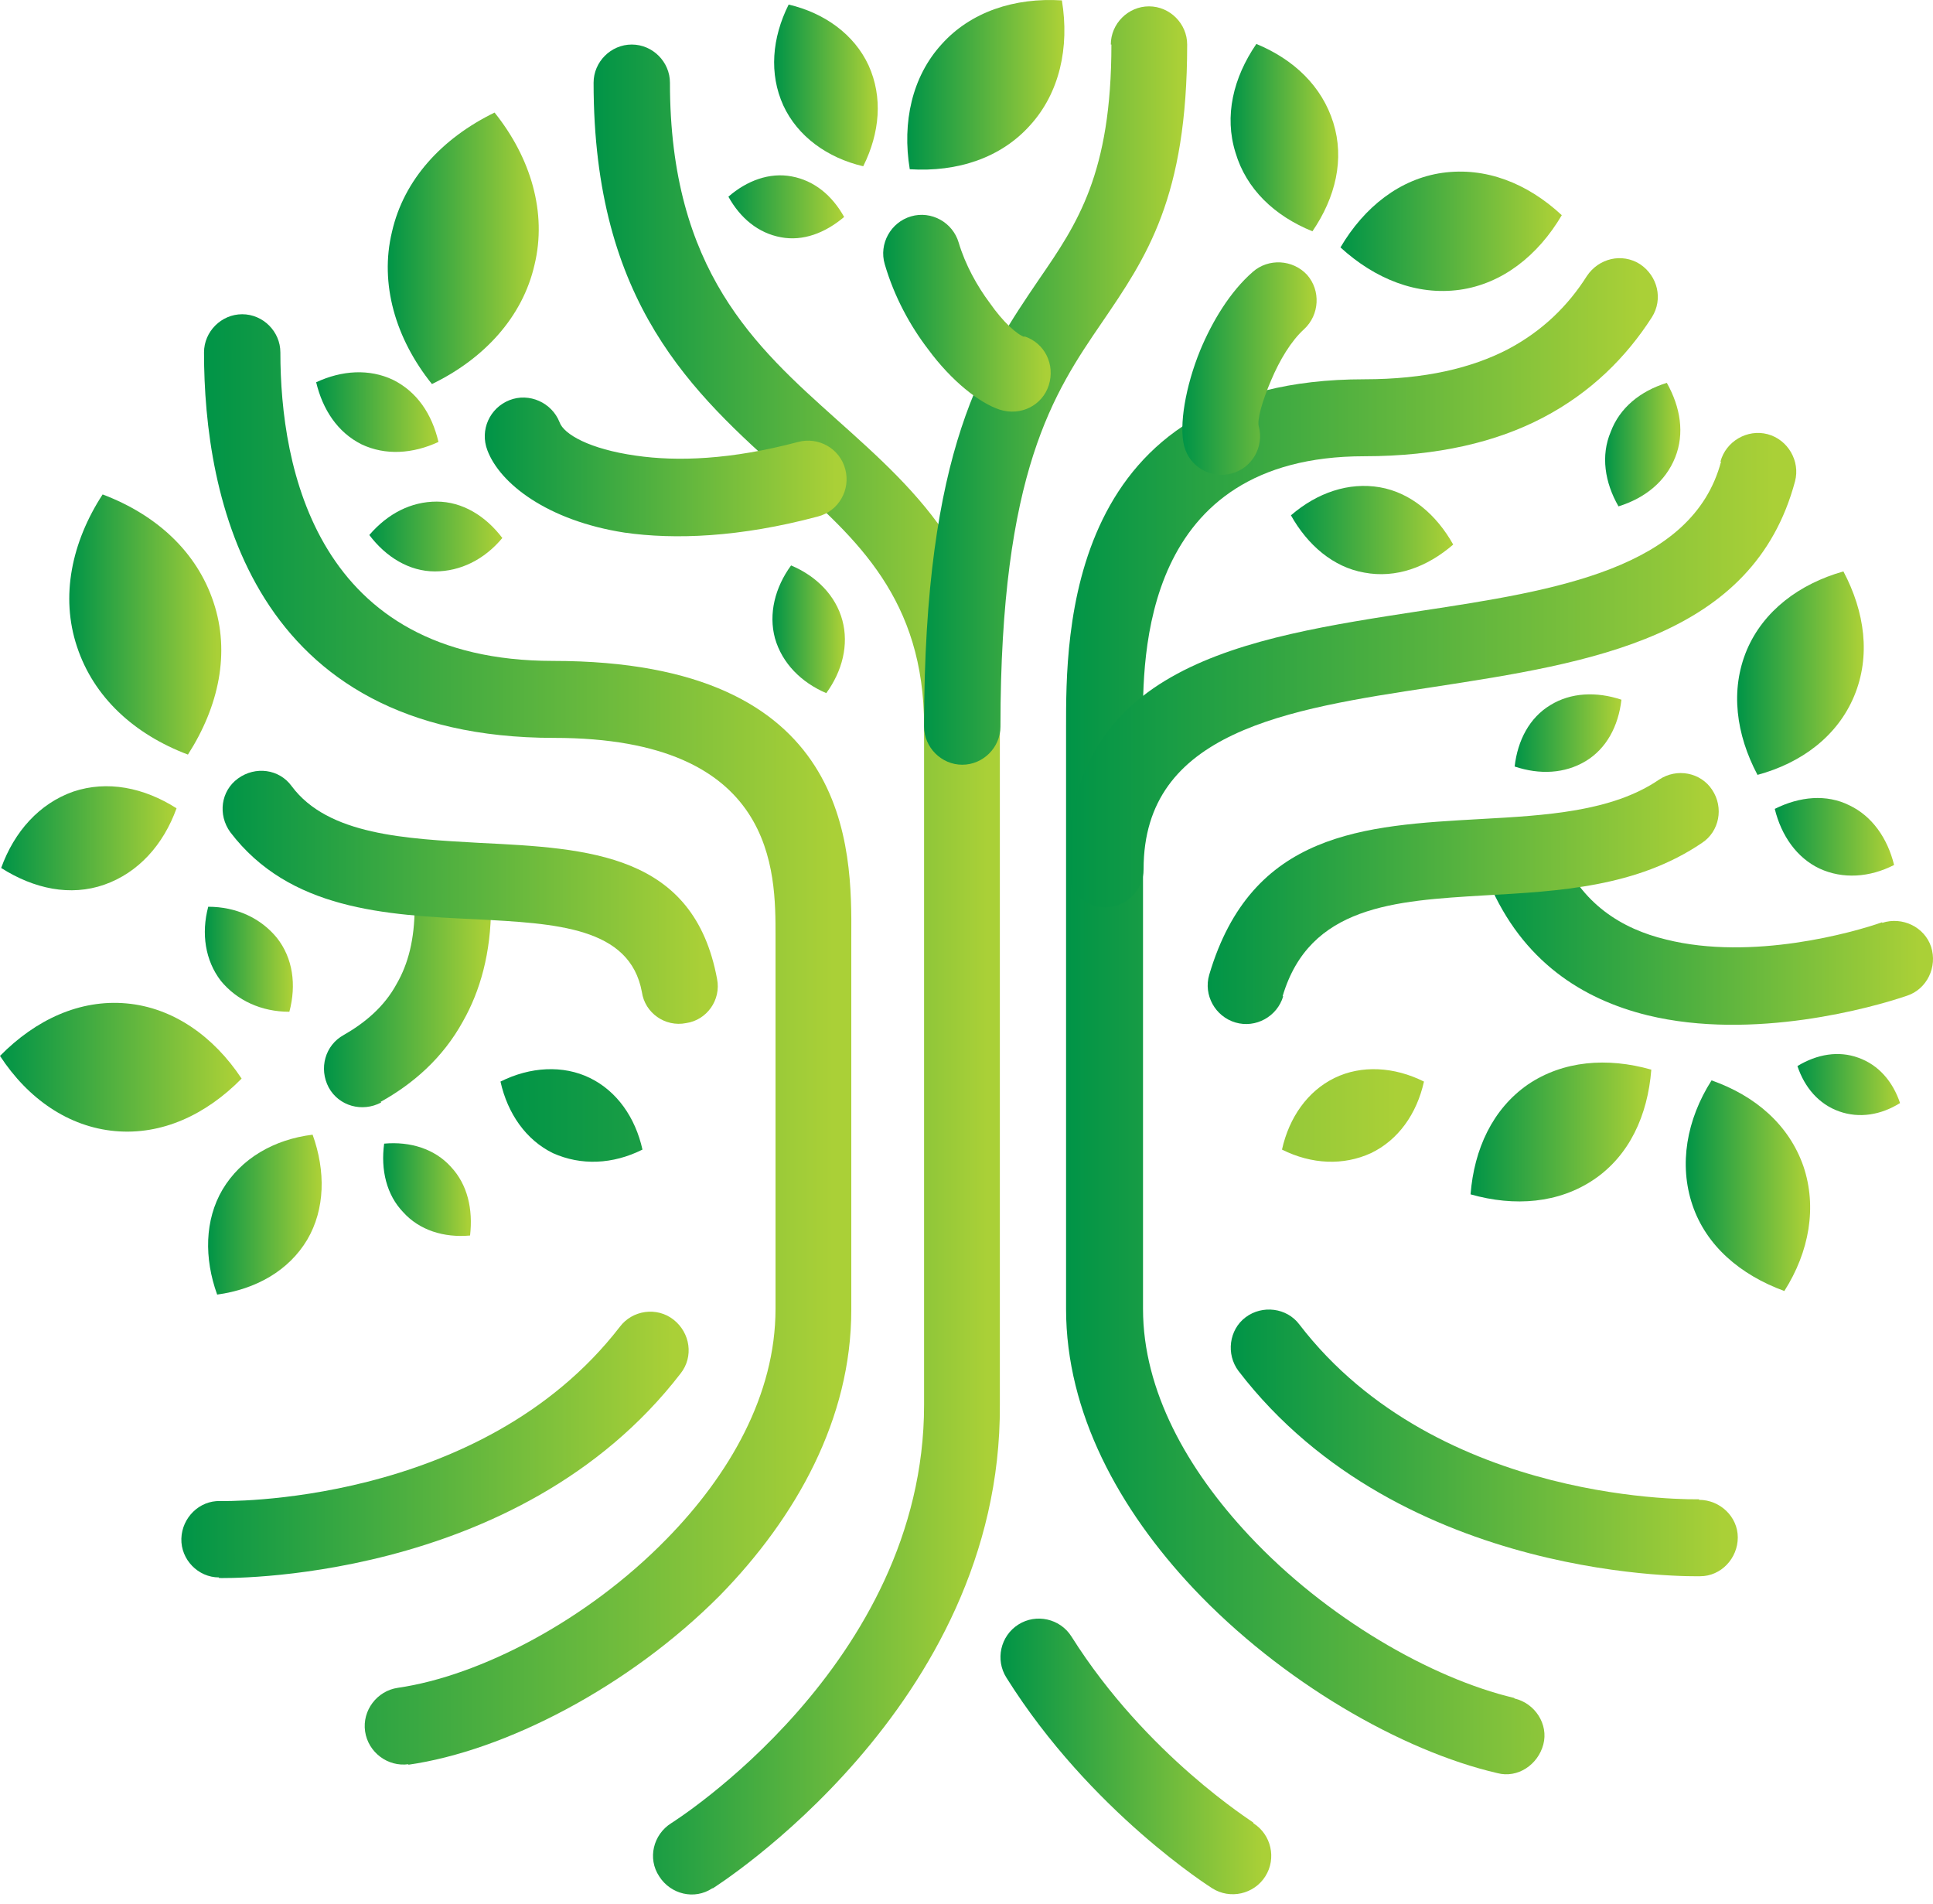 <svg width="195" height="192" viewBox="0 0 195 192" fill="none" xmlns="http://www.w3.org/2000/svg">
<path d="M71.857 190.451C70.051 191.655 67.644 191.053 66.501 189.248C65.297 187.442 65.899 185.035 67.704 183.891C67.704 183.891 93.221 167.943 93.221 141.705V73.219C93.221 60.461 86.481 54.382 79.319 48.063C69.931 39.638 59.881 30.671 59.881 8.344C59.881 6.237 61.626 4.492 63.732 4.492C65.839 4.492 67.584 6.237 67.584 8.344C67.584 27.301 76.25 35.004 84.374 42.286C92.86 49.869 100.864 57.03 100.864 73.219V141.705C101.045 172.216 71.977 190.391 71.917 190.451H71.857Z" fill="url(#paint0_linear_279_12517)"/>
<path d="M41.223 177.934C39.117 178.235 37.131 176.73 36.83 174.624C36.529 172.517 38.033 170.531 40.14 170.231C48.445 169.027 59.217 163.43 67.221 155.245C73.6 148.746 78.234 140.682 78.234 132.016V95.245C78.234 93.199 78.234 96.148 78.234 94.403C78.234 87.963 78.355 74.423 55.907 74.423C25.215 74.423 20.581 50.049 20.581 35.546C20.581 33.439 22.326 31.694 24.433 31.694C26.539 31.694 28.284 33.439 28.284 35.546C28.284 47.161 31.895 66.659 55.787 66.659C85.998 66.659 85.938 85.556 85.877 94.523C85.877 95.727 85.877 92.718 85.877 95.365V132.136C85.877 143.089 80.341 153.019 72.638 160.902C63.43 170.17 50.912 176.61 41.163 177.994L41.223 177.934Z" fill="url(#paint1_linear_279_12517)"/>
<path d="M38.459 111.193C36.533 112.216 34.186 111.554 33.163 109.688C32.14 107.763 32.802 105.416 34.667 104.393C36.774 103.189 38.76 101.564 40.023 99.217C41.167 97.231 41.829 94.764 41.829 91.454C41.829 89.347 43.574 87.602 45.681 87.602C47.787 87.602 49.532 89.347 49.532 91.454C49.532 96.088 48.449 99.939 46.704 103.008C44.657 106.74 41.648 109.327 38.399 111.133L38.459 111.193Z" fill="url(#paint2_linear_279_12517)"/>
<path d="M22.088 159.097C19.982 159.097 18.236 157.291 18.296 155.185C18.357 153.079 20.102 151.333 22.208 151.394C22.208 151.394 48.447 152.056 62.529 133.821C63.793 132.136 66.261 131.775 67.946 133.099C69.631 134.423 69.992 136.83 68.668 138.515C52.178 159.939 22.148 159.157 22.088 159.157V159.097Z" fill="url(#paint3_linear_279_12517)"/>
<path d="M152.8 171.314C154.846 171.795 156.23 173.901 155.689 175.948C155.147 177.994 153.101 179.378 151.055 178.836C141.426 176.61 129.269 169.629 120.362 160.18C112.9 152.236 107.544 142.487 107.544 132.016V74.242C107.544 70.511 107.544 74.723 107.544 73.399C107.544 64.192 107.363 38.254 137.634 38.254C143.773 38.254 148.467 37.11 152.078 35.245C155.628 33.379 158.216 30.791 160.082 27.842C161.285 26.037 163.633 25.495 165.438 26.639C167.243 27.843 167.785 30.189 166.642 31.995C164.054 36.027 160.503 39.578 155.689 42.105C150.995 44.573 145.037 46.017 137.634 46.017C115.187 46.017 115.247 66.178 115.307 73.339C115.307 75.265 115.307 70.932 115.307 74.182V132.016C115.307 140.26 119.761 148.204 126.019 154.884C133.783 163.189 144.375 169.268 152.74 171.253L152.8 171.314Z" fill="url(#paint4_linear_279_12517)"/>
<path d="M171.396 151.273C173.502 151.273 175.307 152.959 175.307 155.065C175.307 157.171 173.622 158.977 171.516 158.977C171.396 158.977 141.426 159.759 124.936 138.274C123.672 136.589 123.973 134.122 125.658 132.858C127.343 131.594 129.811 131.895 131.075 133.58C145.157 151.935 171.336 151.213 171.396 151.213V151.273Z" fill="url(#paint5_linear_279_12517)"/>
<path d="M173.559 46.559C174.101 44.513 176.267 43.249 178.313 43.791C180.36 44.332 181.623 46.499 181.082 48.545C176.869 64.312 160.56 66.84 144.492 69.307C129.808 71.534 115.364 73.76 115.364 87.662C115.364 89.769 113.619 91.514 111.513 91.514C109.406 91.514 107.661 89.769 107.661 87.662C107.661 67.081 125.354 64.372 143.409 61.604C156.889 59.558 170.731 57.391 173.619 46.559H173.559Z" fill="url(#paint6_linear_279_12517)"/>
<path d="M189.871 93.079C191.917 92.416 194.144 93.5 194.806 95.486C195.468 97.532 194.385 99.758 192.399 100.421C188.908 101.624 176.872 104.994 166.22 102.406C159.6 100.782 153.582 96.93 150.212 89.046C149.369 87.06 150.332 84.773 152.258 83.931C154.184 83.088 156.531 84.051 157.373 85.977C159.54 91.153 163.572 93.68 168.086 94.763C176.752 96.93 186.982 94.041 189.871 93.018V93.079Z" fill="url(#paint7_linear_279_12517)"/>
<path d="M112.058 4.492C112.058 2.386 113.804 0.641 115.91 0.641C118.016 0.641 119.761 2.386 119.761 4.492C119.761 19.959 115.669 25.917 111.156 32.536C106.341 39.578 100.925 47.522 100.925 73.279C100.925 75.385 99.18 77.13 97.073 77.13C94.967 77.13 93.222 75.385 93.222 73.279C93.222 45.114 99.36 36.208 104.837 28.143C108.688 22.547 112.118 17.491 112.118 4.492H112.058Z" fill="url(#paint8_linear_279_12517)"/>
<path d="M49.167 45.415C48.385 43.369 49.408 41.142 51.394 40.36C53.38 39.578 55.666 40.601 56.449 42.587C56.87 43.79 59.458 45.295 64.152 45.957C68.304 46.559 73.721 46.378 80.521 44.573C82.567 44.031 84.734 45.235 85.275 47.341C85.817 49.387 84.613 51.554 82.507 52.095C74.623 54.202 68.064 54.442 63.008 53.72C55.245 52.517 50.431 48.785 49.167 45.415Z" fill="url(#paint9_linear_279_12517)"/>
<path d="M72.337 98.736C72.759 100.842 71.314 102.888 69.208 103.189C67.102 103.61 65.055 102.166 64.754 100.06C63.551 93.5 56.089 93.139 48.024 92.718C38.817 92.296 29.188 91.755 23.23 83.931C21.966 82.186 22.267 79.779 24.012 78.515C25.757 77.251 28.165 77.552 29.428 79.297C33.099 84.232 40.923 84.593 48.385 85.014C59.459 85.556 69.99 86.098 72.337 98.736Z" fill="url(#paint10_linear_279_12517)"/>
<path d="M103.333 33.921C105.379 34.583 106.463 36.749 105.801 38.855C105.139 40.902 102.972 41.985 100.866 41.323C98.82 40.661 95.991 38.434 93.644 35.245C91.839 32.898 90.214 29.949 89.251 26.639C88.649 24.593 89.853 22.426 91.899 21.824C93.945 21.222 96.112 22.426 96.713 24.472C97.375 26.699 98.579 28.865 99.843 30.55C101.227 32.536 102.611 33.74 103.333 33.981V33.921Z" fill="url(#paint11_linear_279_12517)"/>
<path d="M126.984 43.008C127.526 45.054 126.322 47.221 124.216 47.762C122.17 48.304 120.003 47.1 119.462 44.994C118.92 42.948 119.582 38.976 121.086 35.305C122.29 32.416 124.095 29.407 126.382 27.421C127.947 26.037 130.414 26.157 131.859 27.722C133.243 29.287 133.123 31.754 131.558 33.199C130.234 34.402 129.09 36.328 128.248 38.314C127.285 40.541 126.804 42.406 126.984 43.008Z" fill="url(#paint12_linear_279_12517)"/>
<path d="M129.449 100.481C128.847 102.527 126.68 103.73 124.634 103.129C122.588 102.527 121.384 100.36 121.986 98.314C126.259 83.871 137.573 83.269 149.369 82.607C155.868 82.246 162.608 81.885 167.363 78.635C169.168 77.431 171.575 77.913 172.719 79.658C173.922 81.463 173.441 83.871 171.696 85.014C165.136 89.468 157.312 89.889 149.73 90.31C140.703 90.852 132.097 91.333 129.389 100.481H129.449Z" fill="url(#paint13_linear_279_12517)"/>
<path d="M126.441 183.891C128.247 185.035 128.788 187.442 127.645 189.248C126.501 191.053 124.094 191.595 122.289 190.451C122.289 190.451 110.012 182.748 101.526 169.207C100.383 167.402 100.924 164.995 102.73 163.851C104.535 162.708 106.943 163.249 108.086 165.055C115.669 177.091 126.441 183.771 126.441 183.831V183.891Z" fill="url(#paint14_linear_279_12517)"/>
<path fill-rule="evenodd" clip-rule="evenodd" d="M24.373 108.786C20.762 112.457 16.309 114.503 11.615 114.081C6.921 113.66 2.829 110.832 0 106.499C3.611 102.828 8.064 100.781 12.758 101.203C17.453 101.624 21.545 104.513 24.373 108.786Z" fill="url(#paint15_linear_279_12517)"/>
<path fill-rule="evenodd" clip-rule="evenodd" d="M31.536 114.443C32.86 118.114 32.8 121.965 30.994 125.035C29.128 128.164 25.819 130.03 21.907 130.571C20.583 126.9 20.643 123.049 22.448 119.979C24.314 116.85 27.624 114.924 31.536 114.443Z" fill="url(#paint16_linear_279_12517)"/>
<path fill-rule="evenodd" clip-rule="evenodd" d="M17.81 81.524C16.486 85.195 13.959 88.023 10.528 89.227C7.098 90.43 3.427 89.648 0.117 87.542C1.441 83.871 3.969 81.042 7.399 79.838C10.829 78.695 14.5 79.417 17.81 81.524Z" fill="url(#paint17_linear_279_12517)"/>
<path fill-rule="evenodd" clip-rule="evenodd" d="M18.959 76.107C13.542 74.061 9.45 70.33 7.765 65.215C6.08 60.16 7.223 54.683 10.353 49.868C15.769 51.915 19.861 55.646 21.547 60.761C23.232 65.817 22.088 71.233 18.959 76.107Z" fill="url(#paint18_linear_279_12517)"/>
<path fill-rule="evenodd" clip-rule="evenodd" d="M43.573 38.735C39.902 34.161 38.277 28.625 39.541 23.389C40.745 18.093 44.596 13.941 49.892 11.353C53.563 15.927 55.188 21.463 53.924 26.699C52.721 31.995 48.809 36.208 43.573 38.735Z" fill="url(#paint19_linear_279_12517)"/>
<path fill-rule="evenodd" clip-rule="evenodd" d="M29.191 102.046C26.362 102.046 23.895 100.902 22.27 98.916C20.705 96.87 20.284 94.162 21.006 91.454C23.835 91.454 26.302 92.597 27.927 94.583C29.552 96.629 29.913 99.337 29.191 102.046Z" fill="url(#paint20_linear_279_12517)"/>
<path fill-rule="evenodd" clip-rule="evenodd" d="M37.255 53.961C38.94 56.188 41.287 57.632 43.875 57.632C46.463 57.632 48.87 56.428 50.675 54.262C48.99 52.035 46.643 50.591 44.055 50.591C41.468 50.591 39.12 51.794 37.255 53.961Z" fill="url(#paint21_linear_279_12517)"/>
<path fill-rule="evenodd" clip-rule="evenodd" d="M44.232 44.573C41.644 45.776 38.876 45.957 36.468 44.813C34.061 43.61 32.556 41.323 31.895 38.554C34.482 37.351 37.251 37.17 39.658 38.314C42.065 39.517 43.57 41.744 44.232 44.573Z" fill="url(#paint22_linear_279_12517)"/>
<path fill-rule="evenodd" clip-rule="evenodd" d="M91.776 17.07C90.994 12.316 92.017 7.742 94.966 4.492C97.915 1.182 102.368 -0.262 107.123 0.039C107.905 4.793 106.882 9.367 103.933 12.617C100.984 15.927 96.591 17.371 91.776 17.07Z" fill="url(#paint23_linear_279_12517)"/>
<path fill-rule="evenodd" clip-rule="evenodd" d="M87.082 16.769C88.767 13.399 89.068 9.788 87.624 6.599C86.179 3.469 83.17 1.303 79.559 0.46C77.874 3.83 77.573 7.441 79.018 10.631C80.462 13.76 83.471 15.927 87.082 16.769Z" fill="url(#paint24_linear_279_12517)"/>
<path fill-rule="evenodd" clip-rule="evenodd" d="M85.156 21.884C83.952 19.718 82.147 18.213 79.86 17.792C77.633 17.371 75.346 18.213 73.481 19.838C74.684 22.005 76.49 23.509 78.776 23.93C81.003 24.352 83.23 23.509 85.156 21.884Z" fill="url(#paint25_linear_279_12517)"/>
<path fill-rule="evenodd" clip-rule="evenodd" d="M83.354 69.909C84.978 67.682 85.641 65.034 84.978 62.567C84.317 60.099 82.391 58.113 79.803 57.03C78.178 59.257 77.516 61.905 78.178 64.372C78.9 66.9 80.826 68.826 83.354 69.909Z" fill="url(#paint26_linear_279_12517)"/>
<path fill-rule="evenodd" clip-rule="evenodd" d="M135.225 24.954C137.632 20.861 141.243 18.033 145.516 17.431C149.849 16.829 154.061 18.454 157.552 21.704C155.144 25.796 151.534 28.625 147.261 29.227C142.928 29.828 138.715 28.143 135.225 24.954Z" fill="url(#paint27_linear_279_12517)"/>
<path fill-rule="evenodd" clip-rule="evenodd" d="M132.397 23.329C134.744 19.898 135.647 16.047 134.504 12.376C133.36 8.705 130.532 5.997 126.74 4.432C124.393 7.862 123.49 11.714 124.634 15.385C125.717 19.056 128.546 21.764 132.397 23.329Z" fill="url(#paint28_linear_279_12517)"/>
<path fill-rule="evenodd" clip-rule="evenodd" d="M146.599 54.924C144.914 51.915 142.326 49.688 139.196 49.146C136.067 48.605 132.877 49.688 130.229 51.975C131.915 54.984 134.502 57.211 137.632 57.752C140.821 58.354 143.951 57.211 146.599 54.924Z" fill="url(#paint29_linear_279_12517)"/>
<path fill-rule="evenodd" clip-rule="evenodd" d="M163.273 51.072C165.981 50.23 168.028 48.545 168.99 46.137C169.953 43.73 169.532 41.082 168.148 38.615C165.44 39.457 163.394 41.142 162.491 43.55C161.468 45.957 161.889 48.665 163.273 51.072Z" fill="url(#paint30_linear_279_12517)"/>
<path fill-rule="evenodd" clip-rule="evenodd" d="M177.295 78.154C175.129 74.061 174.527 69.608 176.212 65.576C177.897 61.604 181.508 58.896 185.961 57.632C188.128 61.724 188.73 66.178 187.045 70.21C185.36 74.242 181.749 76.95 177.295 78.154Z" fill="url(#paint31_linear_279_12517)"/>
<path fill-rule="evenodd" clip-rule="evenodd" d="M179.038 81.584C179.7 84.292 181.265 86.519 183.552 87.602C185.899 88.685 188.607 88.505 191.074 87.241C190.412 84.533 188.848 82.306 186.561 81.223C184.274 80.079 181.566 80.32 179.038 81.584Z" fill="url(#paint32_linear_279_12517)"/>
<path fill-rule="evenodd" clip-rule="evenodd" d="M181.324 107.522C182.046 109.688 183.491 111.373 185.537 112.095C187.583 112.818 189.75 112.457 191.675 111.253C190.953 109.086 189.509 107.401 187.463 106.679C185.477 105.957 183.31 106.318 181.324 107.522Z" fill="url(#paint33_linear_279_12517)"/>
<path fill-rule="evenodd" clip-rule="evenodd" d="M152.797 77.311C153.098 74.663 154.301 72.376 156.408 71.112C158.454 69.849 161.042 69.728 163.569 70.571C163.268 73.219 162.065 75.506 159.958 76.769C157.852 78.033 155.324 78.154 152.797 77.311Z" fill="url(#paint34_linear_279_12517)"/>
<path fill-rule="evenodd" clip-rule="evenodd" d="M172.661 108.966C170.133 112.938 169.351 117.452 170.735 121.544C172.119 125.636 175.55 128.585 180.003 130.21C182.531 126.238 183.313 121.725 181.929 117.632C180.485 113.48 177.114 110.531 172.661 108.966Z" fill="url(#paint35_linear_279_12517)"/>
<path fill-rule="evenodd" clip-rule="evenodd" d="M166.583 107.883C162.13 106.619 157.677 106.98 154.126 109.388C150.575 111.855 148.71 115.887 148.349 120.461C152.802 121.725 157.255 121.364 160.806 118.956C164.357 116.549 166.222 112.517 166.583 107.883Z" fill="url(#paint36_linear_279_12517)"/>
<path fill-rule="evenodd" clip-rule="evenodd" d="M38.754 115.346C41.402 115.105 43.87 115.887 45.494 117.693C47.179 119.498 47.721 121.965 47.42 124.613C44.772 124.854 42.305 124.072 40.68 122.266C38.995 120.521 38.393 117.994 38.754 115.346Z" fill="url(#paint37_linear_279_12517)"/>
<path fill-rule="evenodd" clip-rule="evenodd" d="M64.812 115.947C64.09 112.697 62.224 110.049 59.516 108.725C56.808 107.401 53.498 107.582 50.489 109.087C51.211 112.336 53.077 114.984 55.785 116.308C58.614 117.572 61.803 117.452 64.812 115.947ZM129.326 115.947C130.048 112.697 131.914 110.049 134.622 108.725C137.33 107.401 140.64 107.582 143.649 109.087C142.927 112.336 141.061 114.984 138.293 116.308C135.525 117.572 132.335 117.452 129.326 115.947Z" fill="url(#paint38_linear_279_12517)"/>
<defs>
<linearGradient id="paint0_linear_279_12517" x1="59.821" y1="97.773" x2="100.804" y2="97.773" gradientUnits="userSpaceOnUse">
<stop stop-color="#009447"/>
<stop offset="0.97" stop-color="#AAD037"/>
</linearGradient>
<linearGradient id="paint1_linear_279_12517" x1="20.641" y1="104.874" x2="85.998" y2="104.874" gradientUnits="userSpaceOnUse">
<stop stop-color="#009447"/>
<stop offset="0.97" stop-color="#AAD037"/>
</linearGradient>
<linearGradient id="paint2_linear_279_12517" x1="32.681" y1="99.698" x2="49.592" y2="99.698" gradientUnits="userSpaceOnUse">
<stop stop-color="#009447"/>
<stop offset="0.97" stop-color="#AAD037"/>
</linearGradient>
<linearGradient id="paint3_linear_279_12517" x1="18.296" y1="145.676" x2="69.45" y2="145.676" gradientUnits="userSpaceOnUse">
<stop stop-color="#009447"/>
<stop offset="0.97" stop-color="#AAD037"/>
</linearGradient>
<linearGradient id="paint4_linear_279_12517" x1="107.544" y1="102.527" x2="167.304" y2="102.527" gradientUnits="userSpaceOnUse">
<stop stop-color="#009447"/>
<stop offset="0.97" stop-color="#AAD037"/>
</linearGradient>
<linearGradient id="paint5_linear_279_12517" x1="124.154" y1="145.556" x2="175.307" y2="145.556" gradientUnits="userSpaceOnUse">
<stop stop-color="#009447"/>
<stop offset="0.97" stop-color="#AAD037"/>
</linearGradient>
<linearGradient id="paint6_linear_279_12517" x1="107.601" y1="67.622" x2="181.202" y2="67.622" gradientUnits="userSpaceOnUse">
<stop stop-color="#009447"/>
<stop offset="0.97" stop-color="#AAD037"/>
</linearGradient>
<linearGradient id="paint7_linear_279_12517" x1="149.911" y1="93.5" x2="194.986" y2="93.5" gradientUnits="userSpaceOnUse">
<stop stop-color="#009447"/>
<stop offset="0.97" stop-color="#AAD037"/>
</linearGradient>
<linearGradient id="paint8_linear_279_12517" x1="93.162" y1="38.916" x2="119.761" y2="38.916" gradientUnits="userSpaceOnUse">
<stop stop-color="#009447"/>
<stop offset="0.97" stop-color="#AAD037"/>
</linearGradient>
<linearGradient id="paint9_linear_279_12517" x1="48.866" y1="47.1" x2="85.396" y2="47.1" gradientUnits="userSpaceOnUse">
<stop stop-color="#009447"/>
<stop offset="0.97" stop-color="#AAD037"/>
</linearGradient>
<linearGradient id="paint10_linear_279_12517" x1="22.447" y1="90.491" x2="72.397" y2="90.491" gradientUnits="userSpaceOnUse">
<stop stop-color="#009447"/>
<stop offset="0.97" stop-color="#AAD037"/>
</linearGradient>
<linearGradient id="paint11_linear_279_12517" x1="89.131" y1="31.573" x2="105.981" y2="31.573" gradientUnits="userSpaceOnUse">
<stop stop-color="#009447"/>
<stop offset="0.97" stop-color="#AAD037"/>
</linearGradient>
<linearGradient id="paint12_linear_279_12517" x1="119.281" y1="37.171" x2="132.822" y2="37.171" gradientUnits="userSpaceOnUse">
<stop stop-color="#009447"/>
<stop offset="0.97" stop-color="#AAD037"/>
</linearGradient>
<linearGradient id="paint13_linear_279_12517" x1="121.866" y1="90.611" x2="173.441" y2="90.611" gradientUnits="userSpaceOnUse">
<stop stop-color="#009447"/>
<stop offset="0.97" stop-color="#AAD037"/>
</linearGradient>
<linearGradient id="paint14_linear_279_12517" x1="100.924" y1="177.211" x2="128.247" y2="177.211" gradientUnits="userSpaceOnUse">
<stop stop-color="#009447"/>
<stop offset="0.97" stop-color="#AAD037"/>
</linearGradient>
<linearGradient id="paint15_linear_279_12517" x1="0" y1="107.642" x2="24.373" y2="107.642" gradientUnits="userSpaceOnUse">
<stop stop-color="#009447"/>
<stop offset="0.97" stop-color="#AAD037"/>
</linearGradient>
<linearGradient id="paint16_linear_279_12517" x1="21.004" y1="122.567" x2="32.499" y2="122.567" gradientUnits="userSpaceOnUse">
<stop stop-color="#009447"/>
<stop offset="0.97" stop-color="#AAD037"/>
</linearGradient>
<linearGradient id="paint17_linear_279_12517" x1="0.117" y1="84.533" x2="17.81" y2="84.533" gradientUnits="userSpaceOnUse">
<stop stop-color="#009447"/>
<stop offset="0.97" stop-color="#AAD037"/>
</linearGradient>
<linearGradient id="paint18_linear_279_12517" x1="6.983" y1="63.048" x2="22.329" y2="63.048" gradientUnits="userSpaceOnUse">
<stop stop-color="#009447"/>
<stop offset="0.97" stop-color="#AAD037"/>
</linearGradient>
<linearGradient id="paint19_linear_279_12517" x1="39.12" y1="25.074" x2="54.346" y2="25.074" gradientUnits="userSpaceOnUse">
<stop stop-color="#009447"/>
<stop offset="0.97" stop-color="#AAD037"/>
</linearGradient>
<linearGradient id="paint20_linear_279_12517" x1="20.705" y1="96.75" x2="29.552" y2="96.75" gradientUnits="userSpaceOnUse">
<stop stop-color="#009447"/>
<stop offset="0.97" stop-color="#AAD037"/>
</linearGradient>
<linearGradient id="paint21_linear_279_12517" x1="37.255" y1="54.081" x2="50.675" y2="54.081" gradientUnits="userSpaceOnUse">
<stop stop-color="#009447"/>
<stop offset="0.97" stop-color="#AAD037"/>
</linearGradient>
<linearGradient id="paint22_linear_279_12517" x1="31.895" y1="41.563" x2="44.232" y2="41.563" gradientUnits="userSpaceOnUse">
<stop stop-color="#009447"/>
<stop offset="0.97" stop-color="#AAD037"/>
</linearGradient>
<linearGradient id="paint23_linear_279_12517" x1="91.536" y1="8.524" x2="107.424" y2="8.524" gradientUnits="userSpaceOnUse">
<stop stop-color="#009447"/>
<stop offset="0.97" stop-color="#AAD037"/>
</linearGradient>
<linearGradient id="paint24_linear_279_12517" x1="78.115" y1="8.645" x2="88.526" y2="8.645" gradientUnits="userSpaceOnUse">
<stop stop-color="#009447"/>
<stop offset="0.97" stop-color="#AAD037"/>
</linearGradient>
<linearGradient id="paint25_linear_279_12517" x1="73.42" y1="20.861" x2="85.156" y2="20.861" gradientUnits="userSpaceOnUse">
<stop stop-color="#009447"/>
<stop offset="0.97" stop-color="#AAD037"/>
</linearGradient>
<linearGradient id="paint26_linear_279_12517" x1="77.937" y1="63.469" x2="85.219" y2="63.469" gradientUnits="userSpaceOnUse">
<stop stop-color="#009447"/>
<stop offset="0.97" stop-color="#AAD037"/>
</linearGradient>
<linearGradient id="paint27_linear_279_12517" x1="135.225" y1="23.329" x2="157.612" y2="23.329" gradientUnits="userSpaceOnUse">
<stop stop-color="#009447"/>
<stop offset="0.97" stop-color="#AAD037"/>
</linearGradient>
<linearGradient id="paint28_linear_279_12517" x1="124.092" y1="13.88" x2="134.985" y2="13.88" gradientUnits="userSpaceOnUse">
<stop stop-color="#009447"/>
<stop offset="0.97" stop-color="#AAD037"/>
</linearGradient>
<linearGradient id="paint29_linear_279_12517" x1="130.229" y1="53.479" x2="146.599" y2="53.479" gradientUnits="userSpaceOnUse">
<stop stop-color="#009447"/>
<stop offset="0.97" stop-color="#AAD037"/>
</linearGradient>
<linearGradient id="paint30_linear_279_12517" x1="161.889" y1="44.874" x2="169.472" y2="44.874" gradientUnits="userSpaceOnUse">
<stop stop-color="#009447"/>
<stop offset="0.97" stop-color="#AAD037"/>
</linearGradient>
<linearGradient id="paint31_linear_279_12517" x1="175.249" y1="67.923" x2="188.068" y2="67.923" gradientUnits="userSpaceOnUse">
<stop stop-color="#009447"/>
<stop offset="0.97" stop-color="#AAD037"/>
</linearGradient>
<linearGradient id="paint32_linear_279_12517" x1="179.038" y1="84.412" x2="191.074" y2="84.412" gradientUnits="userSpaceOnUse">
<stop stop-color="#009447"/>
<stop offset="0.97" stop-color="#AAD037"/>
</linearGradient>
<linearGradient id="paint33_linear_279_12517" x1="181.324" y1="109.387" x2="191.675" y2="109.387" gradientUnits="userSpaceOnUse">
<stop stop-color="#009447"/>
<stop offset="0.97" stop-color="#AAD037"/>
</linearGradient>
<linearGradient id="paint34_linear_279_12517" x1="152.797" y1="73.941" x2="163.509" y2="73.941" gradientUnits="userSpaceOnUse">
<stop stop-color="#009447"/>
<stop offset="0.97" stop-color="#AAD037"/>
</linearGradient>
<linearGradient id="paint35_linear_279_12517" x1="170.073" y1="119.618" x2="182.591" y2="119.618" gradientUnits="userSpaceOnUse">
<stop stop-color="#009447"/>
<stop offset="0.97" stop-color="#AAD037"/>
</linearGradient>
<linearGradient id="paint36_linear_279_12517" x1="148.349" y1="114.202" x2="166.583" y2="114.202" gradientUnits="userSpaceOnUse">
<stop stop-color="#009447"/>
<stop offset="0.97" stop-color="#AAD037"/>
</linearGradient>
<linearGradient id="paint37_linear_279_12517" x1="38.694" y1="119.98" x2="47.48" y2="119.98" gradientUnits="userSpaceOnUse">
<stop stop-color="#009447"/>
<stop offset="0.97" stop-color="#AAD037"/>
</linearGradient>
<linearGradient id="paint38_linear_279_12517" x1="50.489" y1="112.457" x2="143.709" y2="112.457" gradientUnits="userSpaceOnUse">
<stop stop-color="#009447"/>
<stop offset="0.97" stop-color="#AAD037"/>
</linearGradient>
</defs>
</svg>
